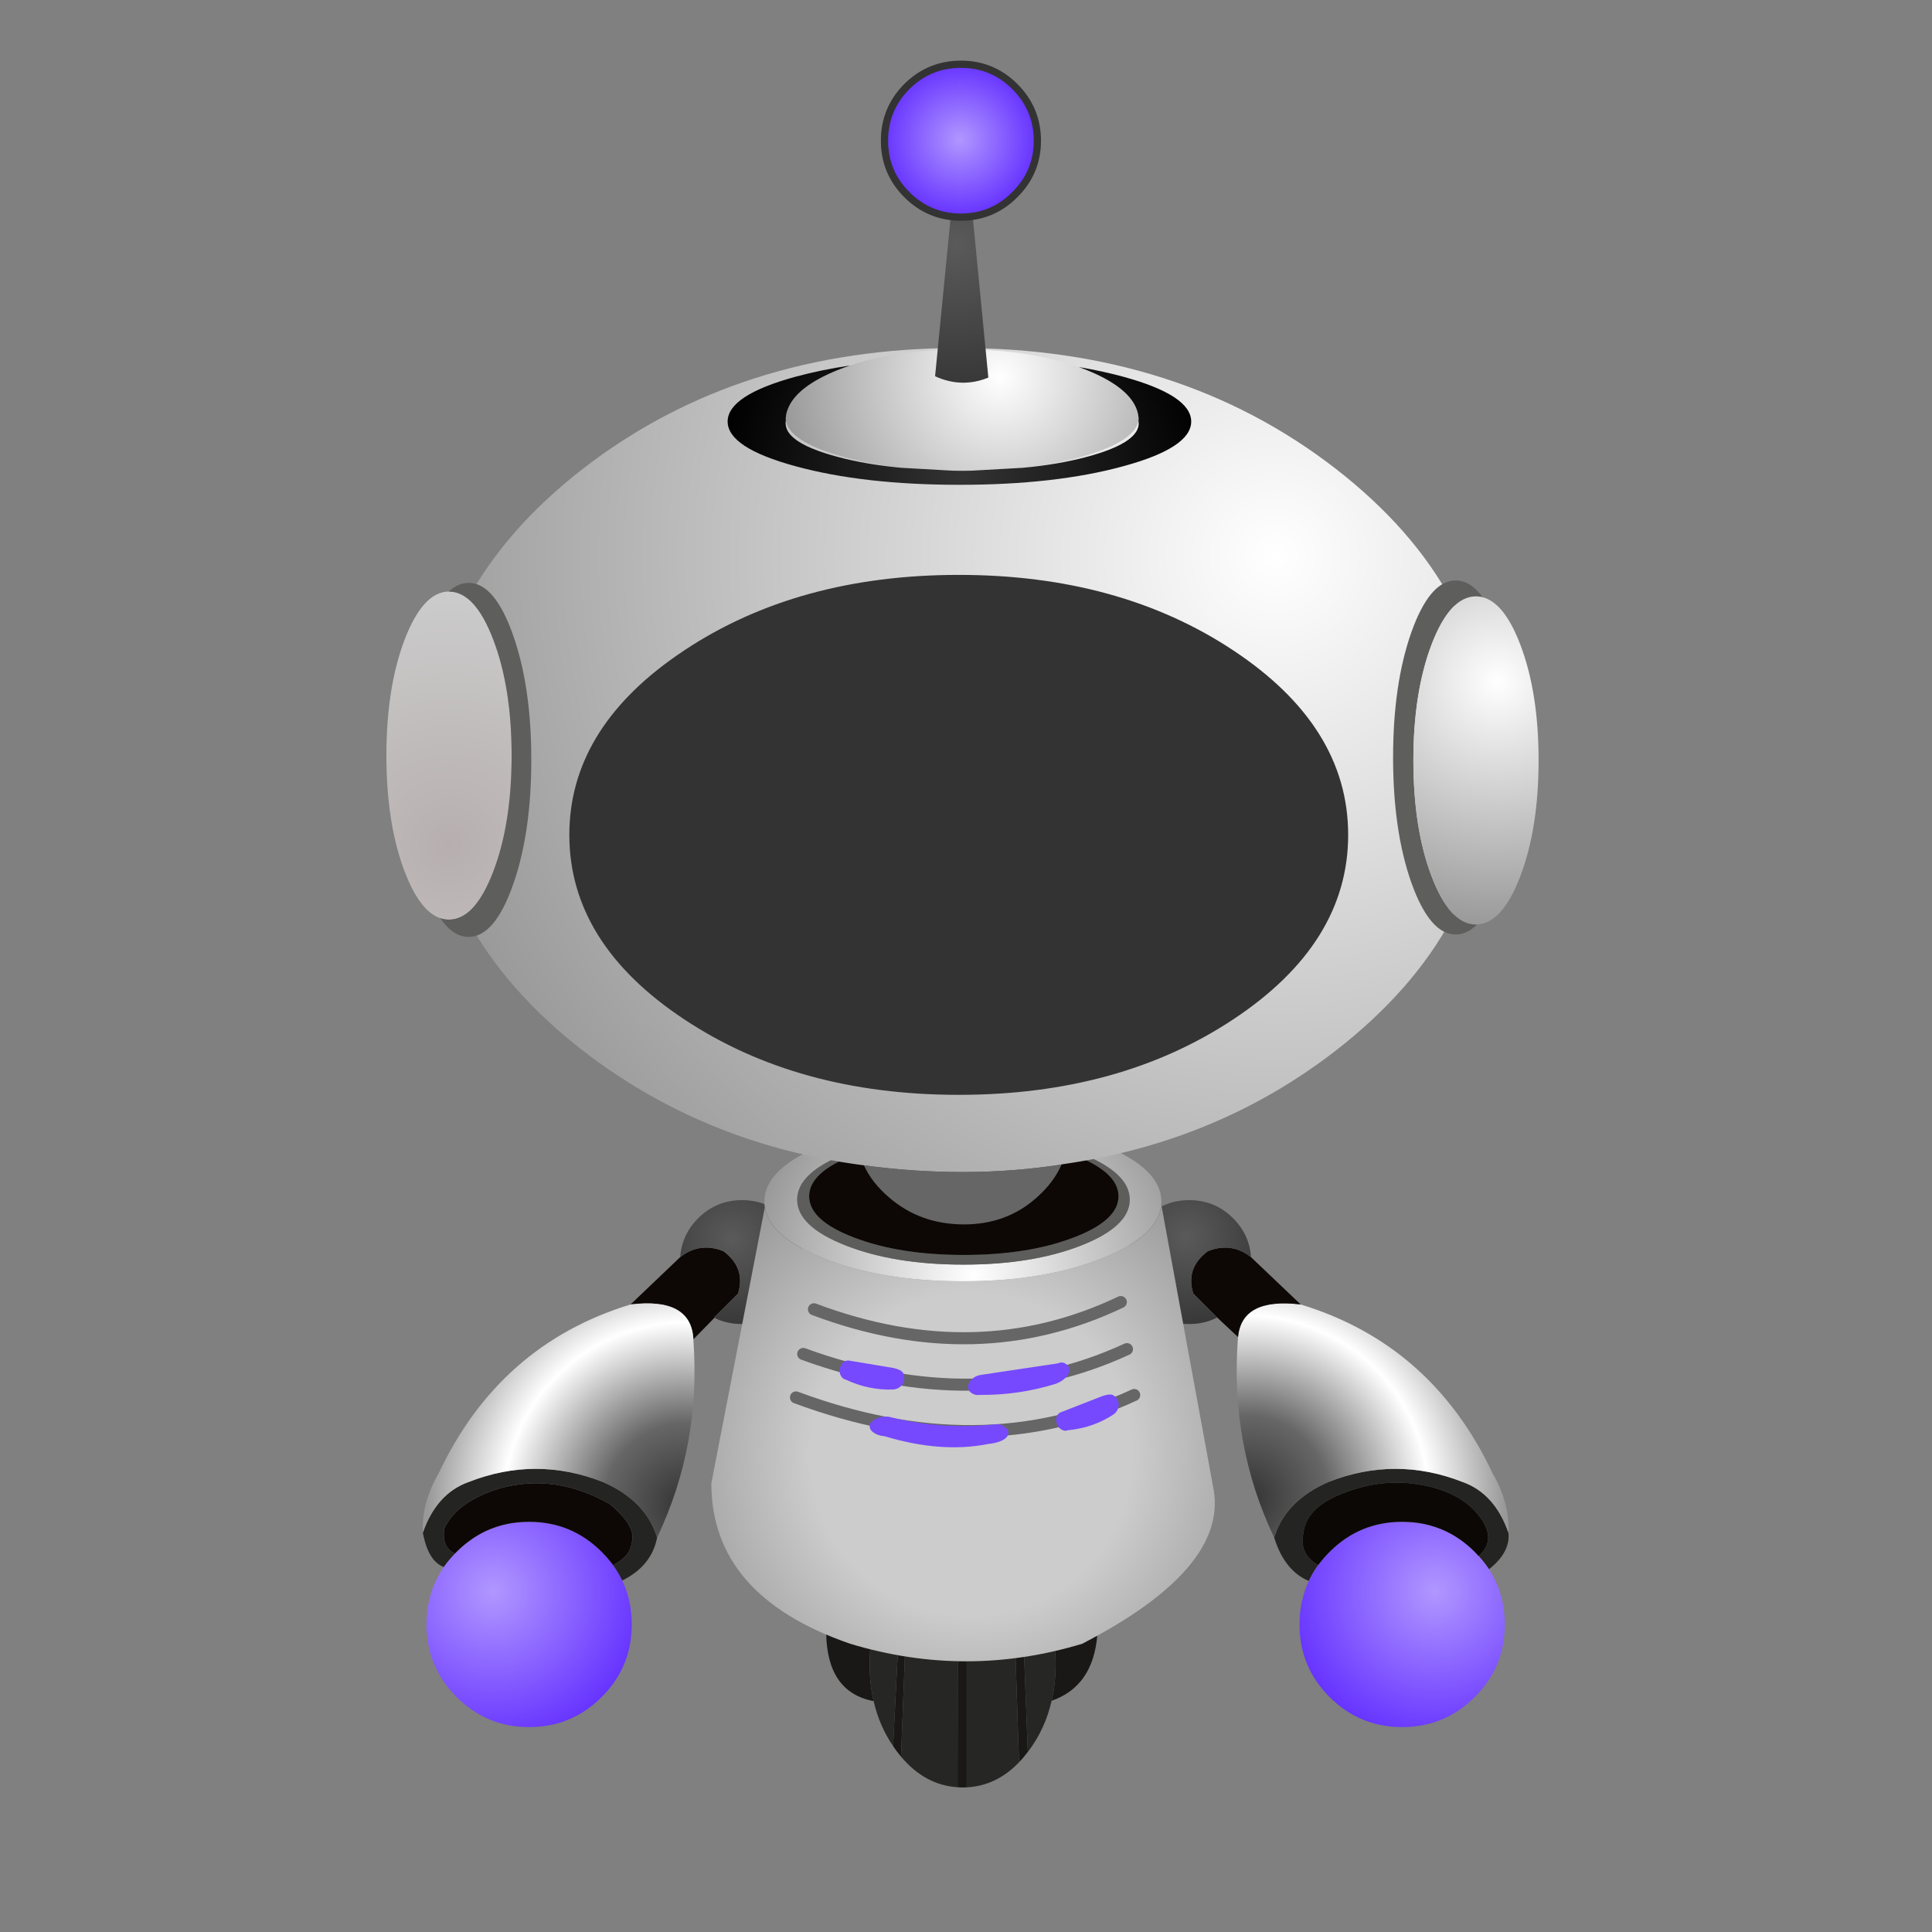 
<svg xmlns="http://www.w3.org/2000/svg" version="1.1" xmlns:xlink="http://www.w3.org/1999/xlink" preserveAspectRatio="none" x="0px" y="0px" width="800px" height="800px" viewBox="0 0 800 800">
<rect x="0" y="0" width="800" height="800" fill="#808080" stroke="none"/>
<defs>
<radialGradient id="Gradient_1" gradientUnits="userSpaceOnUse" cx="0" cy="0" r="62.05" fx="0" fy="0" gradientTransform="matrix( 1, 0, 0, 1, 594.15,659.1) " spreadMethod="pad">
<stop  offset="0.784%" stop-color="#B096FF"/>

<stop  offset="100%" stop-color="#6633FF"/>
</radialGradient>

<radialGradient id="Gradient_2" gradientUnits="userSpaceOnUse" cx="0" cy="0" r="109.4" fx="0" fy="0" gradientTransform="matrix( 1, 0, 0, 1, 516.15,620.15) " spreadMethod="pad">
<stop  offset="0.392%" stop-color="#333333"/>

<stop  offset="30.98%" stop-color="#666666"/>

<stop  offset="69.02%" stop-color="#FFFFFF"/>

<stop  offset="97.647%" stop-color="#999999"/>
</radialGradient>

<radialGradient id="Gradient_3" gradientUnits="userSpaceOnUse" cx="0" cy="0" r="36.15" fx="0" fy="0" gradientTransform="matrix( 1, 0, 0, 1, 491.15,512.1) " spreadMethod="pad">
<stop  offset="0%" stop-color="#5A5A5A"/>

<stop  offset="100%" stop-color="#383838"/>
</radialGradient>

<radialGradient id="Gradient_4" gradientUnits="userSpaceOnUse" cx="0" cy="0" r="63.1" fx="0" fy="0" gradientTransform="matrix( 1, 0, 0, 1, 204.1,659.1) " spreadMethod="pad">
<stop  offset="0.784%" stop-color="#B096FF"/>

<stop  offset="100%" stop-color="#6633FF"/>
</radialGradient>

<radialGradient id="Gradient_5" gradientUnits="userSpaceOnUse" cx="0" cy="0" r="109.6" fx="0" fy="0" gradientTransform="matrix( 1, 0, 0, 1, 284.1,623.15) " spreadMethod="pad">
<stop  offset="0.392%" stop-color="#333333"/>

<stop  offset="30.98%" stop-color="#666666"/>

<stop  offset="69.02%" stop-color="#FFFFFF"/>

<stop  offset="97.647%" stop-color="#999999"/>
</radialGradient>

<radialGradient id="Gradient_6" gradientUnits="userSpaceOnUse" cx="0" cy="0" r="36.1" fx="0" fy="0" gradientTransform="matrix( 1, 0, 0, 1, 303.1,513.1) " spreadMethod="pad">
<stop  offset="0%" stop-color="#5A5A5A"/>

<stop  offset="100%" stop-color="#383838"/>
</radialGradient>

<radialGradient id="Gradient_7" gradientUnits="userSpaceOnUse" cx="0" cy="0" r="133.9" fx="0" fy="0" gradientTransform="matrix( 1, 0, 0, 1, 402.1,602.15) " spreadMethod="pad">
<stop  offset="49.804%" stop-color="#CCCCCC"/>

<stop  offset="100%" stop-color="#999999"/>
</radialGradient>

<radialGradient id="Gradient_8" gradientUnits="userSpaceOnUse" cx="0" cy="0" r="93.1" fx="0" fy="0" gradientTransform="matrix( 1, 0, 0, 1, 403.1,528.1) " spreadMethod="pad">
<stop  offset="0%" stop-color="#FFFFFF"/>

<stop  offset="100%" stop-color="#999999"/>
</radialGradient>

<radialGradient id="Gradient_9" gradientUnits="userSpaceOnUse" cx="0" cy="0" r="369.05" fx="0" fy="0" gradientTransform="matrix( 1, 0, 0, 1, 528.15,230.05) " spreadMethod="pad">
<stop  offset="0%" stop-color="#FFFFFF"/>

<stop  offset="100%" stop-color="#999999"/>
</radialGradient>

<radialGradient id="Gradient_10" gradientUnits="userSpaceOnUse" cx="0" cy="0" r="106.25" fx="0" fy="0" gradientTransform="matrix( 1, 0, 0, 1, 186.05,350.1) " spreadMethod="pad">
<stop  offset="0%" stop-color="#B7AFAF"/>

<stop  offset="100%" stop-color="#CCCCCC"/>
</radialGradient>

<radialGradient id="Gradient_11" gradientUnits="userSpaceOnUse" cx="0" cy="0" r="101.55" fx="0" fy="0" gradientTransform="matrix( 1, 0, 0, 1, 620.15,282.1) " spreadMethod="pad">
<stop  offset="0%" stop-color="#FFFFFF"/>

<stop  offset="100%" stop-color="#999999"/>
</radialGradient>

<radialGradient id="Gradient_12" gradientUnits="userSpaceOnUse" cx="0" cy="0" r="90.75" fx="0" fy="0" gradientTransform="matrix( 1, 0, 0, 1, 414.1,156.05) " spreadMethod="pad">
<stop  offset="0%" stop-color="#FFFFFF"/>

<stop  offset="100%" stop-color="#999999"/>
</radialGradient>

<radialGradient id="Gradient_13" gradientUnits="userSpaceOnUse" cx="0" cy="0" r="101.1" fx="0" fy="0" gradientTransform="matrix( 1, 0, 0, 1, 399.1,198.5) " spreadMethod="pad">
<stop  offset="0.784%" stop-color="#333333"/>

<stop  offset="100%" stop-color="#000000"/>
</radialGradient>

<radialGradient id="Gradient_14" gradientUnits="userSpaceOnUse" cx="0" cy="0" r="57.7" fx="0" fy="0" gradientTransform="matrix( 1, 0, 0, 1, 396.1,101.05) " spreadMethod="pad">
<stop  offset="0%" stop-color="#5A5A5A"/>

<stop  offset="100%" stop-color="#383838"/>
</radialGradient>

<radialGradient id="Gradient_15" gradientUnits="userSpaceOnUse" cx="0" cy="0" r="19.475" fx="0" fy="0" gradientTransform="matrix( 1, 0, 0, 1, 344.4,106.35) " spreadMethod="pad">
<stop  offset="0.784%" stop-color="#B096FF"/>

<stop  offset="100%" stop-color="#6633FF"/>
</radialGradient>
</defs>

<g id="r_arm">
<g>
<g>
<g>
<path fill="#242422" stroke="none" d="
M 616.45 649.65
Q 616.507 649.737 616.55 649.8 625.528 642.687 624.6 634.65 618.943 618.386 605.6 613.65 577.85 602.799 550.1 613.65 532.27 621.39 527.6 636.65 531.897 650.447 541.95 654.65 543.553 651.245 545.8 648.1 537.956 643.525 539.65 635.1 540.679 625.052 553.75 619.3 570.708 611.908 587.6 614.7 604.492 617.536 612.3 627.5 620.164 637.459 612.25 644.3 614.615 646.881 616.45 649.65 Z"/>

<path fill="url(#Gradient_1)" stroke="none" d="
M 610.65 642.6
Q 610.537 642.487 610.4 642.35 605.066 637.086 598.7 634.05 594.45 632.05 589.75 631.05 585.35 630.15 580.6 630.15 563 630.15 550.55 642.6 548.422 644.728 546.65 647 546.223 647.552 545.8 648.1 543.553 651.245 541.95 654.65 538.1 662.855 538.1 672.65 538.1 690.25 550.55 702.7 563 715.15 580.6 715.15 598.2 715.15 610.65 702.7 623.1 690.25 623.1 672.65 623.1 659.887 616.55 649.8 616.507 649.737 616.45 649.65 614.615 646.881 612.25 644.3 611.496 643.446 610.65 642.6 Z"/>

<path fill="#0B0805" stroke="none" d="
M 610.4 642.35
Q 610.537 642.487 610.65 642.6 611.496 643.446 612.25 644.3 620.164 637.459 612.3 627.5 604.492 617.536 587.6 614.7 570.708 611.908 553.75 619.3 540.679 625.052 539.65 635.1 537.956 643.525 545.8 648.1 546.223 647.552 546.65 647 548.422 644.728 550.55 642.6 563 630.15 580.6 630.15 585.35 630.15 589.75 631.05 594.45 632.05 598.7 634.05 605.066 637.086 610.4 642.35 Z"/>

<path fill="url(#Gradient_2)" stroke="none" d="
M 512.65 553.65
Q 512.618 553.9 512.6 554.15 509.274 598.106 527.6 636.65 532.27 621.39 550.1 613.65 577.85 602.799 605.6 613.65 618.943 618.386 624.6 634.65 625.185 622.4 618.1 610.15 592.919 556.696 538.6 540.15 514.154 537.2 512.65 553.65 Z"/>

<path fill="#0D0806" stroke="none" d="
M 500.1 518.1
Q 490.8 525.075 494.1 535.65
L 504 545.55 512.65 553.65
Q 514.154 537.2 538.6 540.15
L 518 520.55
Q 509.922 514.167 500.1 518.1 Z"/>

<path fill="url(#Gradient_3)" stroke="none" d="
M 518 520.55
L 518 520.5
Q 517.359 511.209 510.6 504.45 503.1 496.95 492.45 496.95 481.8 496.95 474.3 504.45 466.8 511.95 466.8 522.6 466.8 533.25 474.3 540.75 481.8 548.25 492.45 548.25 498.801 548.25 504 545.55
L 494.1 535.65
Q 490.8 525.075 500.1 518.1 509.922 514.167 518 520.55 Z"/>
</g>
</g>
</g>
</g>

<g id="l_arm">
<g>
<g>
<g>
<path fill="url(#Gradient_4)" stroke="none" d="
M 257.75 654.65
Q 257.702 654.549 257.65 654.45 256.071 651.164 253.85 648.1 253.475 647.554 253.05 647 251.3 644.75 249.15 642.6 236.7 630.15 219.1 630.15 214.35 630.15 209.95 631.05 205.25 632.05 201 634.05 194.65 637.1 189.25 642.4 189.15 642.5 189.05 642.6 188.699 642.951 188.35 643.3 185.788 645.979 183.75 648.85 183.51 649.257 183.25 649.65 176.6 659.8 176.6 672.65 176.6 690.25 189.05 702.7 201.5 715.15 219.1 715.15 236.7 715.15 249.15 702.7 261.6 690.25 261.6 672.65 261.6 662.85 257.75 654.65 Z"/>

<path fill="#0D0806" stroke="none" d="
M 261.55 638.85
Q 263.873 632.299 252.55 622.85 229.923 609.859 206.75 616.35 189.073 621.899 184 632.85 182.689 640.565 188.35 643.3 188.699 642.951 189.05 642.6 189.15 642.5 189.25 642.4 194.65 637.1 201 634.05 205.25 632.05 209.95 631.05 214.35 630.15 219.1 630.15 236.7 630.15 249.15 642.6 251.3 644.75 253.05 647 253.475 647.554 253.85 648.1 261.027 644.434 261.55 638.85
M 303.15 538.15
Q 304.37 536.898 305.6 535.65 308.9 525.1 299.6 518.1 289.8 514.15 281.65 520.55
L 261.1 540.15
Q 285.9 537.15 287.1 554.15 287.118 554.382 287.1 554.6
L 295.8 545.7
Q 295.738 545.644 295.65 545.6
L 303.15 538.15 Z"/>

<path fill="#242422" stroke="none" d="
M 272.1 636.65
Q 267.45 621.4 249.6 613.65 221.85 602.8 194.1 613.65 180.75 618.4 175.1 634.65 177.295 646.476 183.75 648.85 185.788 645.979 188.35 643.3 182.689 640.565 184 632.85 189.073 621.899 206.75 616.35 229.923 609.859 252.55 622.85 263.873 632.299 261.55 638.85 261.027 644.434 253.85 648.1 256.071 651.164 257.65 654.45 269.788 648.497 272.1 636.65 Z"/>

<path fill="url(#Gradient_5)" stroke="none" d="
M 287.1 554.6
Q 287.118 554.382 287.1 554.15 285.9 537.15 261.1 540.15 206.8 556.7 181.6 610.15 174.5 622.4 175.1 634.65 180.75 618.4 194.1 613.65 221.85 602.8 249.6 613.65 267.45 621.4 272.1 636.65 290.353 598.304 287.1 554.6 Z"/>

<path fill="url(#Gradient_6)" stroke="none" d="
M 307.25 496.95
Q 296.6 496.95 289.1 504.45 282.35 511.2 281.65 520.55 289.8 514.15 299.6 518.1 308.9 525.1 305.6 535.65 304.37 536.898 303.15 538.15
L 295.65 545.6
Q 295.738 545.644 295.8 545.7 301.006 548.25 307.25 548.25 317.9 548.25 325.4 540.75 332.9 533.25 332.9 522.6 332.9 511.95 325.4 504.45 317.9 496.95 307.25 496.95 Z"/>
</g>
</g>
</g>
</g>

<g id="body">
<g>
<g>
<g>
<path fill="#262624" stroke="none" d="
M 400.3 638.1
L 400.3 740.1
Q 412.558 739.478 421.95 729.75
L 419.2 645.85
Q 410.815 638.634 400.3 638.1
M 396.65 638.1
Q 385.144 638.783 376.15 647.5
L 373.1 727.4
Q 383.093 739.231 396.5 740.05
L 396.65 638.1
M 360.95 677.85
Q 360.1 683.238 360.1 689.1 360.1 697.206 361.75 704.4 364.104 714.636 369.8 723
L 373.5 650.35
Q 372.402 651.608 371.35 653 363.218 663.806 360.95 677.85
M 437.1 689.1
Q 437.1 684.021 436.45 679.3 434.387 664.36 425.8 653 424.267 650.962 422.65 649.2
L 425.6 725.4
Q 425.715 725.312 425.8 725.2 432.808 715.928 435.45 704.25 437.1 697.133 437.1 689.1 Z"/>

<path fill="#191816" stroke="none" d="
M 376.15 647.5
Q 374.794 648.844 373.5 650.35
L 369.8 723
Q 370.547 724.133 371.35 725.2 372.212 726.341 373.1 727.4
L 376.15 647.5
M 360.95 677.85
L 342.1 676.15
Q 342.459 700.738 361.75 704.4 360.1 697.206 360.1 689.1 360.1 683.238 360.95 677.85
M 398.6 638.05
Q 397.616 638.05 396.65 638.1
L 396.5 740.05
Q 397.54 740.15 398.6 740.15 399.458 740.15 400.3 740.1
L 400.3 638.1
Q 399.458 638.05 398.6 638.05
M 422.65 649.2
Q 420.982 647.392 419.2 645.85
L 421.95 729.75
Q 423.848 727.768 425.6 725.4
L 422.65 649.2
M 436.45 679.3
Q 437.1 684.021 437.1 689.1 437.1 697.133 435.45 704.25 452.452 698.377 454.35 677.4
L 436.45 679.3 Z"/>
</g>
</g>
</g>

<g>
<g>
<g>
<path fill="url(#Gradient_7)" stroke="none" d="
M 316.7 499.95
L 294.55 614.15
Q 294.512 660.834 352.05 680.65 400.075 695.178 448.1 680.65 507.919 649.735 502.6 617.15
L 480.85 498.7
Q 479.89 511.605 456.85 520.85 432.75 530.55 398.7 530.55 364.6 530.55 340.55 520.85 318.666 512.069 316.7 499.95 Z"/>

<path fill="url(#Gradient_8)" stroke="none" d="
M 316.5 497.55
Q 316.5 498.779 316.7 499.95 318.666 512.069 340.55 520.85 364.6 530.55 398.7 530.55 432.75 530.55 456.85 520.85 479.89 511.605 480.85 498.7 480.9 498.123 480.9 497.55 480.9 483.9 456.85 474.15 432.75 464.55 398.7 464.55 364.6 464.55 340.55 474.15 316.5 483.9 316.5 497.55
M 350.25 477.7
Q 370.4 469.85 398.95 469.85 427.5 469.85 447.65 477.7 467.8 485.6 467.8 496.75 467.8 507.85 447.65 515.75 427.5 523.65 398.95 523.65 370.4 523.65 350.25 515.75 330.1 507.85 330.1 496.75 330.1 485.6 350.25 477.7 Z"/>

<path fill="#5D5D5B" stroke="none" d="
M 398.95 469.85
Q 370.4 469.85 350.25 477.7 330.1 485.6 330.1 496.75 330.1 507.85 350.25 515.75 370.4 523.65 398.95 523.65 427.5 523.65 447.65 515.75 467.8 507.85 467.8 496.75 467.8 485.6 447.65 477.7 427.5 469.85 398.95 469.85
M 353.8 478.15
Q 372.55 471.05 399.1 471.05 425.65 471.05 444.4 478.15 463.15 485.3 463.15 495.35 463.15 505.4 444.4 512.5 425.65 519.65 399.1 519.65 372.55 519.65 353.8 512.5 335.05 505.4 335.05 495.35 335.05 485.3 353.8 478.15 Z"/>

<path fill="#0D0806" stroke="none" d="
M 399.1 471.05
Q 372.55 471.05 353.8 478.15 335.05 485.3 335.05 495.35 335.05 505.4 353.8 512.5 372.55 519.65 399.1 519.65 425.65 519.65 444.4 512.5 463.15 505.4 463.15 495.35 463.15 485.3 444.4 478.15 425.65 471.05 399.1 471.05 Z"/>
</g>
</g>
</g>

<g>
<g>
<path stroke="#666666" stroke-width="5" stroke-linejoin="round" stroke-linecap="round" fill="none" d="
M 337.05 542.15
Q 404.55 567.55 464.1 539.15
M 329.6 578.65
Q 406.1 607.05 469.65 577.65
M 332.6 560.65
Q 405.1 587.05 466.65 558.65"/>
</g>
</g>
</g>

<g id="head">
<g>
<g>
<g>
<path fill="#666666" stroke="none" d="
M 368.1 495.8
Q 380.892 506.882 398.8 507 416.708 507.117 429.25 495.9 436.478 489.484 439.55 482.2 400.624 488.261 357.75 482.55 360.916 489.611 368.1 495.8 Z"/>

<path fill="url(#Gradient_9)" stroke="none" d="
M 617.45 314.6
Q 617.45 243.95 552.95 194 488.45 144.1 397.25 144.1 306.05 144.1 241.5 194 177.05 243.95 177.05 314.6 177.05 385.2 241.5 435.15 268.426 455.965 300 468.1 318.728 475.304 339.1 479.45 348.272 481.305 357.75 482.55 400.624 488.261 439.55 482.2
L 439.55 482.15
Q 503.955 473.055 552.95 435.15 617.45 385.2 617.45 314.6 Z"/>
</g>
</g>
</g>
</g>

<g id="face">
<g>
<g>
<g>
<path fill="#333333" stroke="none" d="
M 556.25 345.7
Q 556.25 301.9 509.6 271 462.95 240.05 397 240.05 331 240.05 284.4 271 282.5 272.25 280.75 273.5 237.75 303.65 237.75 345.7 237.75 389.5 284.4 420.4 331 451.35 397 451.35 397.05 451.35 397.15 451.35
L 397.2 451.35
Q 463 451.3 509.6 420.4 556.25 389.5 556.25 345.7 Z"/>
</g>
</g>

<g>
<path stroke="#333333" stroke-width="4" stroke-linejoin="round" stroke-linecap="round" fill="none" d="
M 556.25 345.7
Q 556.25 389.5 509.6 420.4 463 451.3 397.2 451.35
L 397.15 451.35
Q 397.05 451.35 397 451.35 331 451.35 284.4 420.4 237.75 389.5 237.75 345.7 237.75 303.65 280.75 273.5 282.5 272.25 284.4 271 331 240.05 397 240.05 462.95 240.05 509.6 271 556.25 301.9 556.25 345.7 Z"/>
</g>
</g>
</g>

<g id="ears">
<g>
<g>
<g>
<path fill="url(#Gradient_10)" stroke="none" d="
M 185.9 244.95
Q 185.852 244.95 185.8 244.95 175.165 245.04 167.55 264.85 160 284.75 160 312.85 160 341 167.55 360.9 173.884 377.376 182.3 380.2 184.059 380.8 185.9 380.8 196.65 380.8 204.25 360.9 211.85 341 211.85 312.85 211.85 284.75 204.25 264.85 196.65 244.95 185.9 244.95 Z"/>

<path fill="#5E5E5C" stroke="none" d="
M 185.8 244.95
Q 185.852 244.95 185.9 244.95 196.65 244.95 204.25 264.85 211.85 284.75 211.85 312.85 211.85 341 204.25 360.9 196.65 380.8 185.9 380.8 184.059 380.8 182.3 380.2 187.63 387.95 194.05 387.95 204.8 387.95 212.4 366.45 220 345 220 314.6 220 284.3 212.4 262.85 204.8 241.35 194.05 241.35 189.671 241.35 185.8 244.95
M 611.15 246.95
Q 612.582 246.95 613.95 247.3 608.863 240.35 602.75 240.35 592.05 240.35 584.4 261.85 576.85 283.3 576.85 313.65 576.85 344 584.4 365.45 592.05 386.95 602.75 386.95 607.478 386.95 611.6 382.8 611.374 382.8 611.15 382.8 600.45 382.8 592.8 362.9 585.25 343 585.25 314.85 585.25 286.75 592.8 266.85 600.45 246.95 611.15 246.95 Z"/>

<path fill="url(#Gradient_11)" stroke="none" d="
M 613.95 247.3
Q 612.582 246.95 611.15 246.95 600.45 246.95 592.8 266.85 585.25 286.75 585.25 314.85 585.25 343 592.8 362.9 600.45 382.8 611.15 382.8 611.374 382.8 611.6 382.8 622.058 382.386 629.5 362.9 637.1 343 637.1 314.85 637.1 286.75 629.5 266.85 622.912 249.601 613.95 247.3 Z"/>

<path fill="url(#Gradient_12)" stroke="none" d="
M 351.95 151.35
Q 349.265 152.271 346.7 153.3 330.35 159.95 326.5 168.7 325.45 170.95 325.35 173.45 325.374 173.772 325.4 174.1 326.761 182.43 346.7 188.45 358.636 192.067 373.25 193.7
L 394.5 194.9
Q 396.447 194.95 398.4 194.95 400.357 194.95 402.25 194.9
L 423.55 193.7
Q 438.214 192.067 450.15 188.45 469.872 182.466 471.4 174.2 471.468 173.823 471.5 173.45 471.35 170.95 470.35 168.7 466.5 159.95 450.15 153.3 448.49 152.634 446.75 152 426.355 144.7 398.4 144.7 371.768 144.7 351.95 151.35 Z"/>

<path fill="url(#Gradient_13)" stroke="none" d="
M 346.7 153.3
Q 349.265 152.271 351.95 151.35 339.875 153.153 329.4 156 301.3 163.7 301.3 174.55 301.3 185.4 329.4 193.05 357.55 200.75 397.3 200.75 437.05 200.75 465.15 193.05 493.25 185.4 493.25 174.55 493.25 163.7 465.15 156 456.514 153.649 446.75 152 448.49 152.634 450.15 153.3 466.5 159.95 470.35 168.7 471.35 170.95 471.5 173.45 471.468 173.823 471.4 174.2 471.5 174.739 471.5 175.3 471.5 175.55 471.5 175.85 470.75 183.6 450.15 189.15 438.218 192.349 423.55 193.7
L 402.25 194.9
Q 400.357 194.95 398.4 194.95 396.447 194.95 394.5 194.9
L 373.25 193.7
Q 358.632 192.349 346.7 189.15 326 183.6 325.35 175.85 325.3 175.55 325.3 175.3 325.3 174.687 325.4 174.1 325.374 173.772 325.35 173.45 325.45 170.95 326.5 168.7 330.35 159.95 346.7 153.3 Z"/>
</g>
</g>
</g>
</g>

<g id="needle">
<g>
<g>
<g>
<path fill="url(#Gradient_14)" stroke="none" d="
M 402.25 84.25
L 394.25 83.75 387.2 155.8
Q 398.25 160.85 409.25 156.35
L 402.25 84.25 Z"/>
</g>
</g>
</g>

<g transform="matrix( 1.636, 0, 0, 1.636, -165.95,-116.2) ">
<g>
<g>
<path fill="url(#Gradient_15)" stroke="none" d="
M 344.7 87.3
Q 336.7 87.3 331 92.95 325.35 98.65 325.35 106.65 325.35 114.65 331 120.3 336.7 126 344.7 126 352.7 126 358.35 120.3 364.05 114.65 364.05 106.65 364.05 98.65 358.35 92.95 352.7 87.3 344.7 87.3 Z"/>
</g>
</g>

<g transform="matrix( 0.611, 0, 0, 0.611, 101.4,71) ">
<path stroke="#333334" stroke-width="3" stroke-linejoin="round" stroke-linecap="round" fill="none" d="
M 429.786 58.324
Q 429.786 71.415 420.459 80.661 411.213 89.988 398.122 89.988 385.03 89.988 375.703 80.661 366.457 71.415 366.457 58.324 366.457 45.232 375.703 35.905 385.03 26.659 398.122 26.659 411.213 26.659 420.459 35.905 429.786 45.232 429.786 58.324 Z"/>
</g>
</g>
</g>

<g id="switches">
<g>
<g>
<g>
<path fill="#7649FE" stroke="none" d="
M 439.25 584.8
Q 438.05 585.2 437.55 586.7 437.05 588.15 437.65 589.65 438.2 591.25 439.55 591.95 440.85 592.75 442.1 592.25 452.7 591.25 461.15 585.65 462.6 584.55 463 583.05 463.5 581.65 462.95 580.1 462.35 578.55 461 577.75 459.75 577 456.55 578.05
L 439.25 584.8
M 400.9 574.25
Q 400.9 576 402.4 576.9 403.85 577.9 405.9 577.6 421.85 577.75 437.2 573 439.85 571.95 441.25 570.45 442.75 569.05 442.75 567.35 442.8 565.7 441.25 564.7 439.85 563.75 438 564.55
L 405.95 569.35
Q 403.85 569.7 402.4 571.15 400.9 572.55 400.9 574.25
M 348.2 569.7
Q 348.95 571.05 350.25 571.3 359.9 575.8 370.05 575.35 371.85 575.1 372.95 574.05 374.1 573.1 374.4 571.45 374.7 569.85 373.95 568.5 373.25 567.2 369.95 566.45
L 351.65 563.4
Q 350.35 563.15 349.2 564.15 348.05 565.15 347.75 566.75 347.45 568.4 348.2 569.7
M 360.15 590.15
Q 359.85 591.9 361.75 593.2 363.5 594.5 366.25 594.7 389.631 601.771 409.05 597.95 412.8 597.55 414.95 596.45 417.2 595.4 417.5 593.75 417.85 592.15 416 590.8 414.25 589.5 411.7 589.85 388.811 592.082 367.85 586.6 365 586.45 362.8 587.5 360.45 588.5 360.15 590.15 Z"/>
</g>
</g>
</g>
</g>
</svg>
